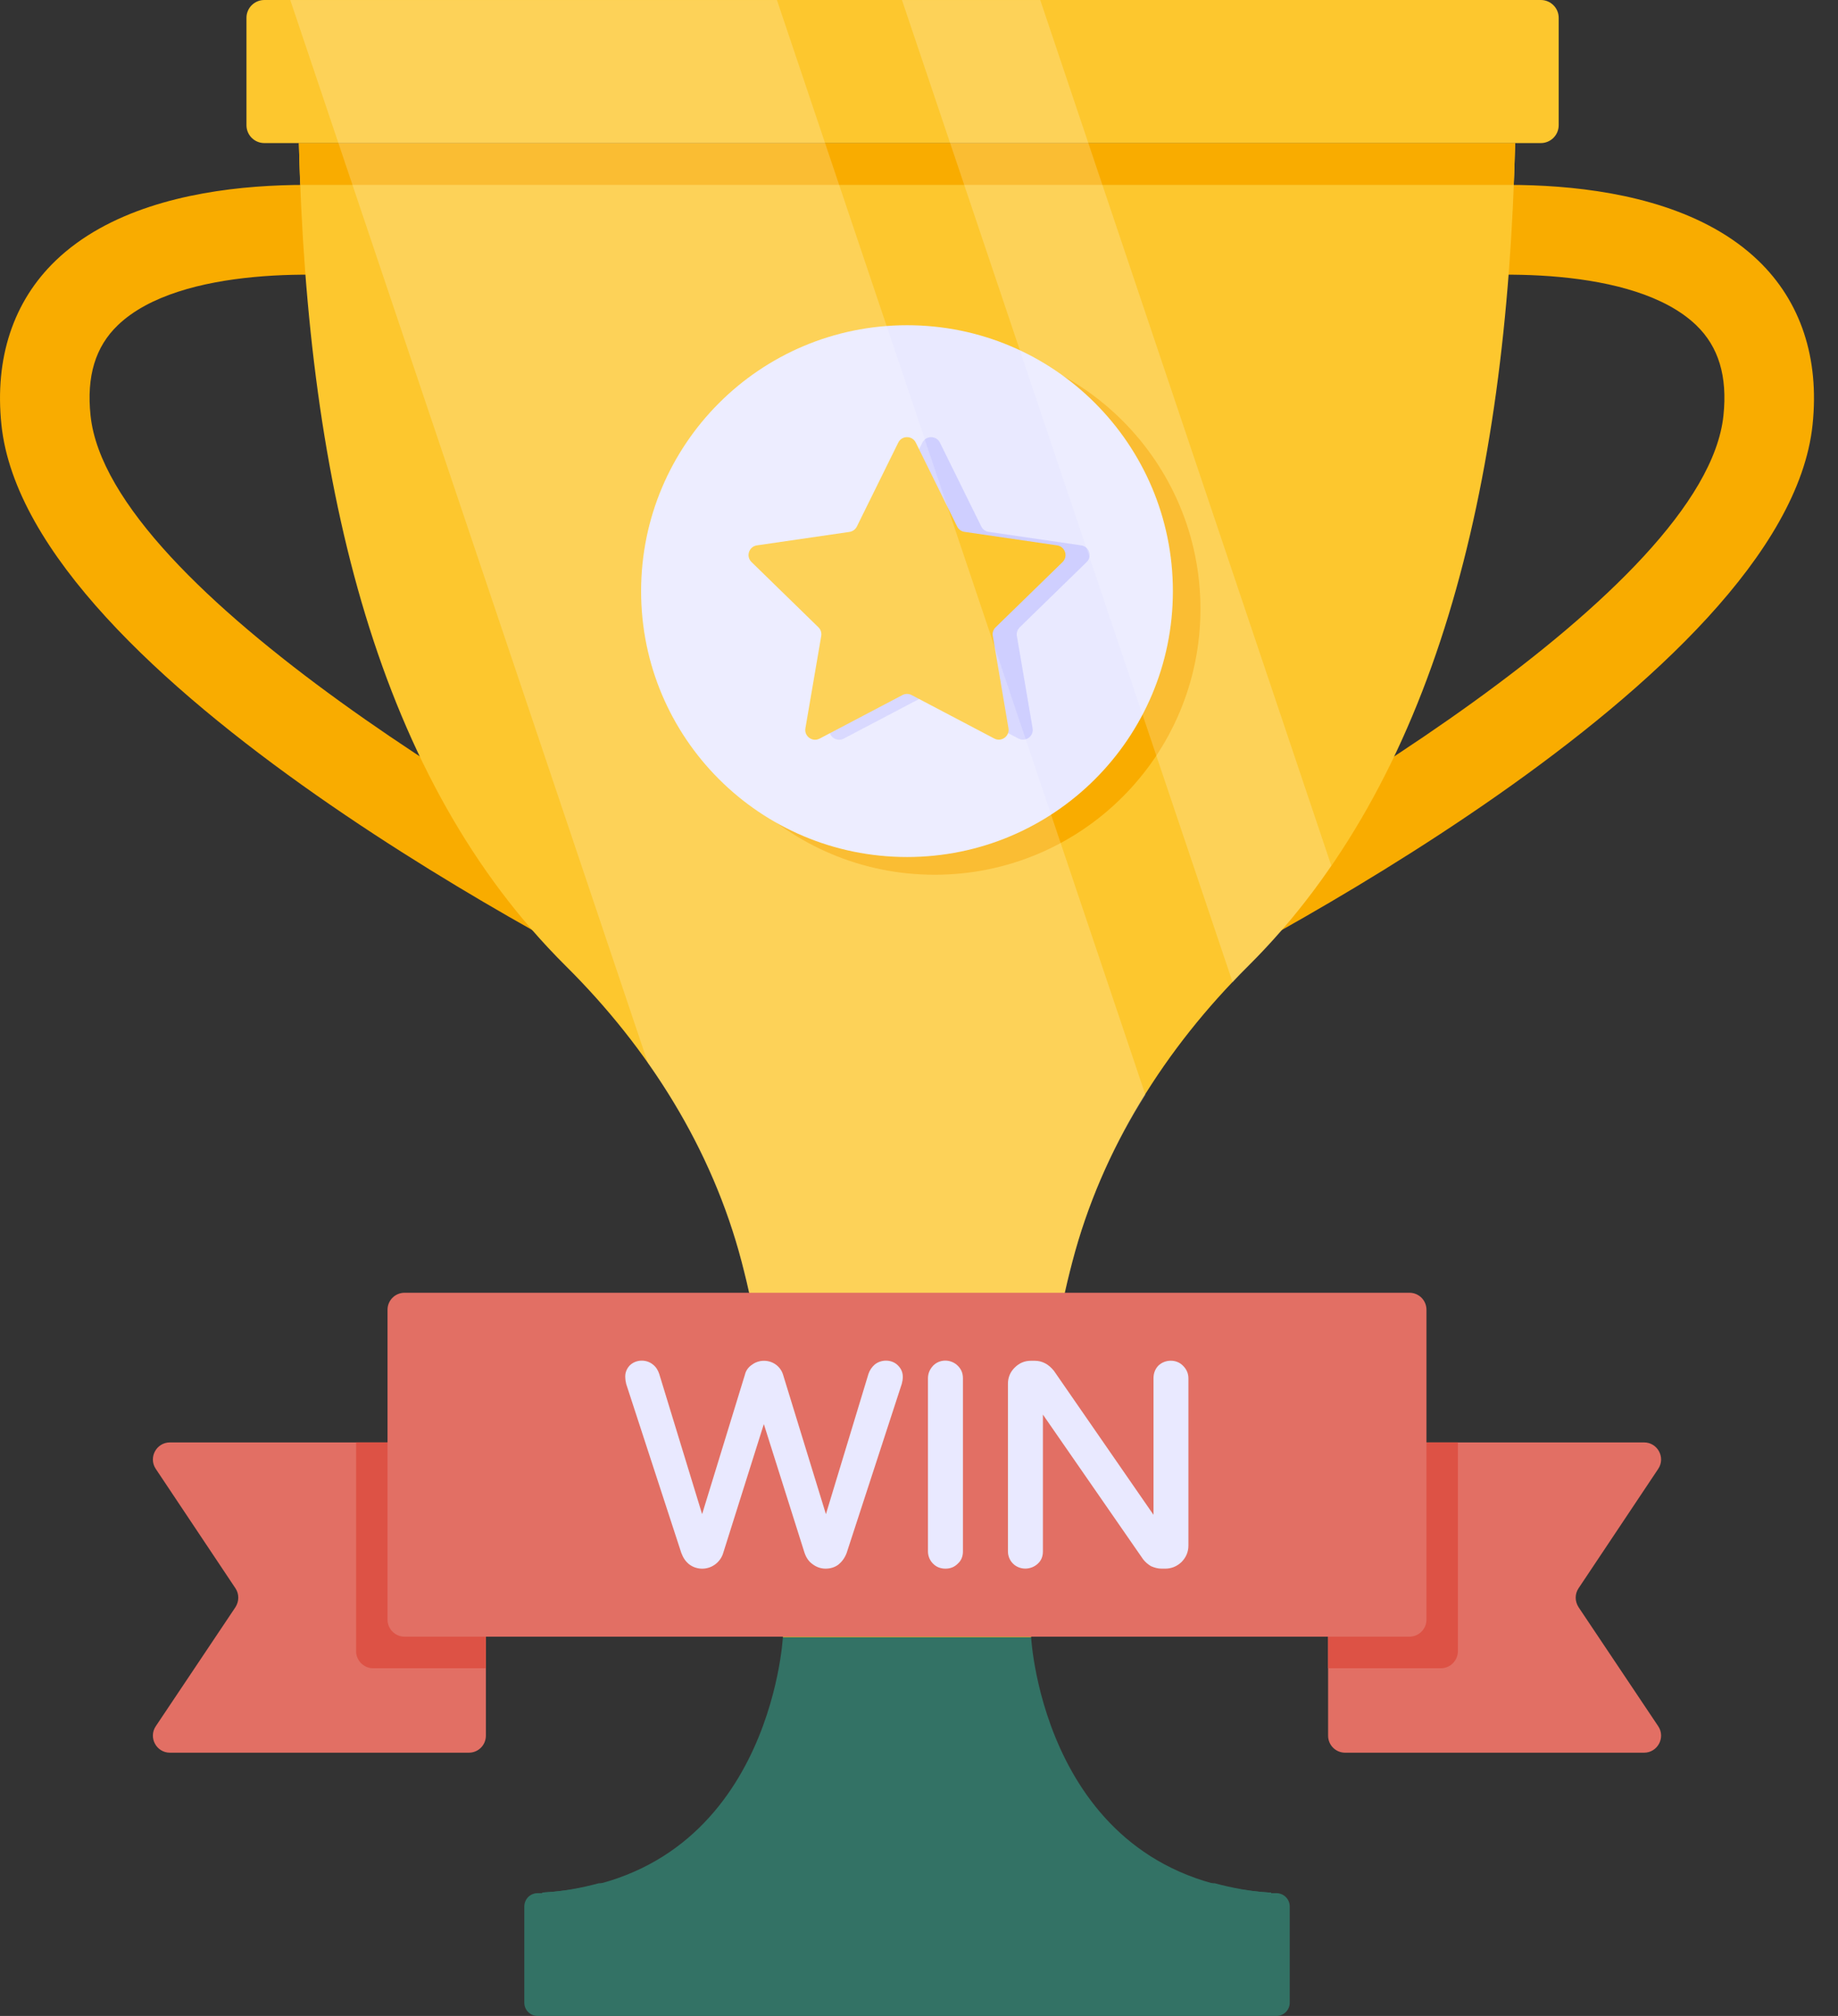 <svg width="31" height="34" viewBox="0 0 31 34" fill="none" xmlns="http://www.w3.org/2000/svg">
<rect x="0" y="0" width="31" height="34" fill="#333333" stroke="none"/>
<path d="M19.477 16.821L18.811 15.464C21.559 14.113 28.76 9.96 29.068 7.007C29.137 6.347 28.987 5.849 28.609 5.485C27.557 4.474 25.027 4.586 24.14 4.715L23.924 3.219C24.325 3.161 27.892 2.7 29.656 4.396C30.372 5.084 30.689 6.041 30.571 7.164C30.121 11.474 20.565 16.286 19.477 16.821Z" fill="#F9AC00"/>
<path d="M11.118 16.82L11.785 15.464C9.036 14.113 1.836 9.96 1.527 7.007C1.458 6.346 1.608 5.849 1.987 5.485C3.039 4.474 5.569 4.586 6.455 4.715L6.672 3.219C6.271 3.161 2.704 2.7 0.939 4.395C0.223 5.084 -0.093 6.041 0.024 7.164C0.474 11.474 10.03 16.286 11.118 16.82Z" fill="#F9AC00"/>
<path d="M26.289 0.3V2.112C26.289 2.278 26.154 2.413 25.988 2.413H4.458C4.292 2.413 4.157 2.278 4.157 2.112V0.3C4.157 0.135 4.292 0 4.458 0H25.988C26.154 0 26.289 0.135 26.289 0.3Z" fill="#FDC72E"/>
<path d="M25.555 2.413C25.413 8.277 24.198 13.164 21.051 16.293C19.653 17.68 18.584 19.375 18.086 21.28C17.618 23.065 17.398 25.19 17.391 27.612H13.204C13.197 25.19 12.976 23.065 12.509 21.28C12.011 19.375 10.941 17.68 9.544 16.293C6.395 13.164 5.183 8.277 5.041 2.413H25.555Z" fill="#FDC72E"/>
<path d="M20.247 10.27C20.247 12.746 18.24 14.753 15.764 14.753C13.285 14.753 11.278 12.746 11.278 10.27C11.278 7.791 13.285 5.783 15.764 5.783C18.24 5.783 20.247 7.791 20.247 10.27Z" fill="#F9AC00"/>
<path d="M25.53 3.118C25.54 2.884 25.549 2.65 25.555 2.413H5.041C5.046 2.65 5.055 2.884 5.065 3.118H25.53Z" fill="#F9AC00"/>
<path d="M17.391 27.613H13.204C13.204 27.613 12.989 31.712 9.147 31.919V31.929L15.297 31.931H21.439V31.921C17.604 31.707 17.391 27.613 17.391 27.613Z" fill="#337265"/>
<path d="M10.1 31.762C9.808 31.84 9.497 31.901 9.147 31.919V31.93L15.297 31.931H21.439V31.921C21.089 31.901 20.779 31.84 20.487 31.762H10.1Z" fill="#337265"/>
<path d="M21.753 32.154V33.775C21.753 33.9 21.652 34 21.528 34H9.067C8.943 34 8.843 33.9 8.843 33.775V32.154C8.843 32.03 8.943 31.929 9.067 31.929H21.528C21.652 31.929 21.753 32.03 21.753 32.154Z" fill="#337265"/>
<path d="M27.968 29.114C28.095 29.305 27.957 29.56 27.729 29.56H22.687C22.528 29.56 22.4 29.432 22.4 29.273V24.614C22.4 24.454 22.528 24.327 22.687 24.327H27.729C27.957 24.327 28.095 24.582 27.968 24.773L26.624 26.787C26.56 26.883 26.56 27.005 26.624 27.106L27.968 29.114Z" fill="#E26F64"/>
<path d="M24.589 24.327V27.849C24.589 28.003 24.462 28.136 24.302 28.136H22.4V24.614C22.4 24.454 22.528 24.327 22.687 24.327H24.589Z" fill="#DD5245"/>
<path d="M8.195 24.614V29.273C8.195 29.432 8.067 29.56 7.908 29.56H2.866C2.638 29.56 2.5 29.305 2.627 29.114L3.971 27.106C4.035 27.005 4.035 26.883 3.971 26.787L2.627 24.773C2.5 24.582 2.638 24.327 2.866 24.327H7.908C8.067 24.327 8.195 24.454 8.195 24.614Z" fill="#E26F64"/>
<path d="M8.195 24.614V28.136H6.293C6.133 28.136 6.006 28.003 6.006 27.849V24.327H7.908C8.067 24.327 8.195 24.454 8.195 24.614Z" fill="#DD5245"/>
<path d="M19.782 9.971C19.782 12.447 17.775 14.454 15.299 14.454C12.82 14.454 10.813 12.447 10.813 9.971C10.813 7.492 12.82 5.485 15.299 5.485C17.775 5.485 19.782 7.492 19.782 9.971Z" fill="#E9E9FF"/>
<path d="M17.199 10.58C17.16 10.618 17.142 10.672 17.151 10.726L17.416 12.282C17.439 12.416 17.298 12.519 17.177 12.456L15.781 11.722C15.732 11.697 15.675 11.697 15.627 11.723L14.231 12.457C14.109 12.521 13.967 12.418 13.991 12.283L14.258 10.726C14.267 10.673 14.249 10.618 14.211 10.58L13.082 9.479C12.984 9.384 13.038 9.218 13.173 9.198L14.734 8.971C14.788 8.963 14.834 8.929 14.858 8.88L15.557 7.465C15.617 7.342 15.792 7.342 15.853 7.465L16.551 8.881C16.575 8.929 16.621 8.963 16.675 8.97L18.237 9.198C18.372 9.218 18.426 9.384 18.328 9.479L17.199 10.58Z" fill="#CFCFFF"/>
<path d="M16.792 10.58C16.753 10.618 16.735 10.672 16.745 10.726L17.009 12.282C17.032 12.416 16.891 12.519 16.77 12.456L15.374 11.722C15.326 11.697 15.268 11.697 15.22 11.723L13.824 12.457C13.703 12.521 13.561 12.418 13.584 12.283L13.851 10.726C13.86 10.673 13.843 10.618 13.804 10.58L12.675 9.479C12.577 9.384 12.631 9.218 12.766 9.198L14.327 8.971C14.381 8.963 14.428 8.929 14.452 8.88L15.15 7.465C15.21 7.342 15.385 7.342 15.446 7.465L16.144 8.881C16.168 8.929 16.214 8.963 16.268 8.97L17.83 9.198C17.965 9.218 18.019 9.384 17.922 9.479L16.792 10.58Z" fill="#FDC72E"/>
<g opacity="0.2">
<path d="M19.319 18.467C18.767 19.333 18.347 20.279 18.087 21.283C17.848 22.186 17.677 23.174 17.561 24.247H13.05L13.024 24.167C12.912 23.126 12.737 22.165 12.508 21.283C12.19 20.072 11.643 18.94 10.925 17.925V17.92L4.896 0.001H13.104L19.319 18.467Z" fill="white"/>
<path d="M22.454 14.6C22.039 15.211 21.572 15.779 21.051 16.294C20.961 16.385 20.87 16.475 20.791 16.571L15.213 0.001H17.545L22.454 14.6Z" fill="white"/>
</g>
<path d="M24.059 22.09V27.315C24.059 27.474 23.931 27.603 23.772 27.603H6.823C6.665 27.603 6.536 27.474 6.536 27.315V22.09C6.536 21.931 6.665 21.803 6.823 21.803H23.772C23.931 21.803 24.059 21.931 24.059 22.09Z" fill="#E26F64"/>
<path d="M16.155 23.035C16.214 23.093 16.241 23.162 16.241 23.247V26.164C16.241 26.249 16.214 26.318 16.155 26.371C16.097 26.43 16.028 26.456 15.948 26.456C15.863 26.456 15.794 26.43 15.736 26.371C15.683 26.318 15.651 26.244 15.651 26.164V23.247C15.651 23.162 15.683 23.093 15.736 23.035C15.847 22.918 16.039 22.918 16.155 23.035Z" fill="#E9E9FF"/>
<path d="M20.044 23.247V26.068C20.044 26.175 20.002 26.27 19.927 26.345C19.848 26.419 19.758 26.456 19.651 26.456H19.593C19.529 26.456 19.471 26.44 19.412 26.414C19.359 26.382 19.317 26.345 19.279 26.297L17.59 23.858V26.164C17.59 26.249 17.563 26.318 17.505 26.371C17.388 26.483 17.197 26.483 17.085 26.371C17.032 26.318 17 26.244 17 26.164V23.338C17 23.232 17.038 23.141 17.112 23.067C17.192 22.987 17.282 22.95 17.388 22.95H17.452C17.579 22.95 17.686 23.008 17.776 23.12L19.455 25.548V23.247C19.455 23.163 19.481 23.093 19.534 23.035C19.646 22.923 19.843 22.918 19.954 23.035C20.012 23.093 20.044 23.163 20.044 23.247Z" fill="#E9E9FF"/>
<path d="M15.146 23.03C15.205 23.088 15.231 23.157 15.226 23.242C15.226 23.264 15.221 23.295 15.21 23.338L14.28 26.191C14.248 26.276 14.2 26.339 14.142 26.387C14.078 26.435 14.004 26.456 13.924 26.456C13.845 26.456 13.77 26.43 13.707 26.382C13.637 26.334 13.595 26.265 13.568 26.185L12.883 24.018L12.198 26.191C12.177 26.265 12.129 26.334 12.065 26.382C11.932 26.483 11.752 26.478 11.629 26.387C11.566 26.339 11.523 26.276 11.491 26.191L10.562 23.343C10.551 23.295 10.546 23.264 10.546 23.237C10.54 23.157 10.567 23.088 10.62 23.03C10.721 22.929 10.896 22.918 11.013 23.014C11.066 23.056 11.098 23.109 11.119 23.173L11.842 25.537L12.564 23.184C12.58 23.115 12.623 23.056 12.687 23.014C12.803 22.929 12.968 22.929 13.085 23.014C13.143 23.056 13.186 23.115 13.207 23.184L13.93 25.537L14.647 23.173C14.668 23.109 14.705 23.056 14.753 23.014C14.87 22.918 15.051 22.929 15.146 23.03Z" fill="#E9E9FF"/>
</svg>
